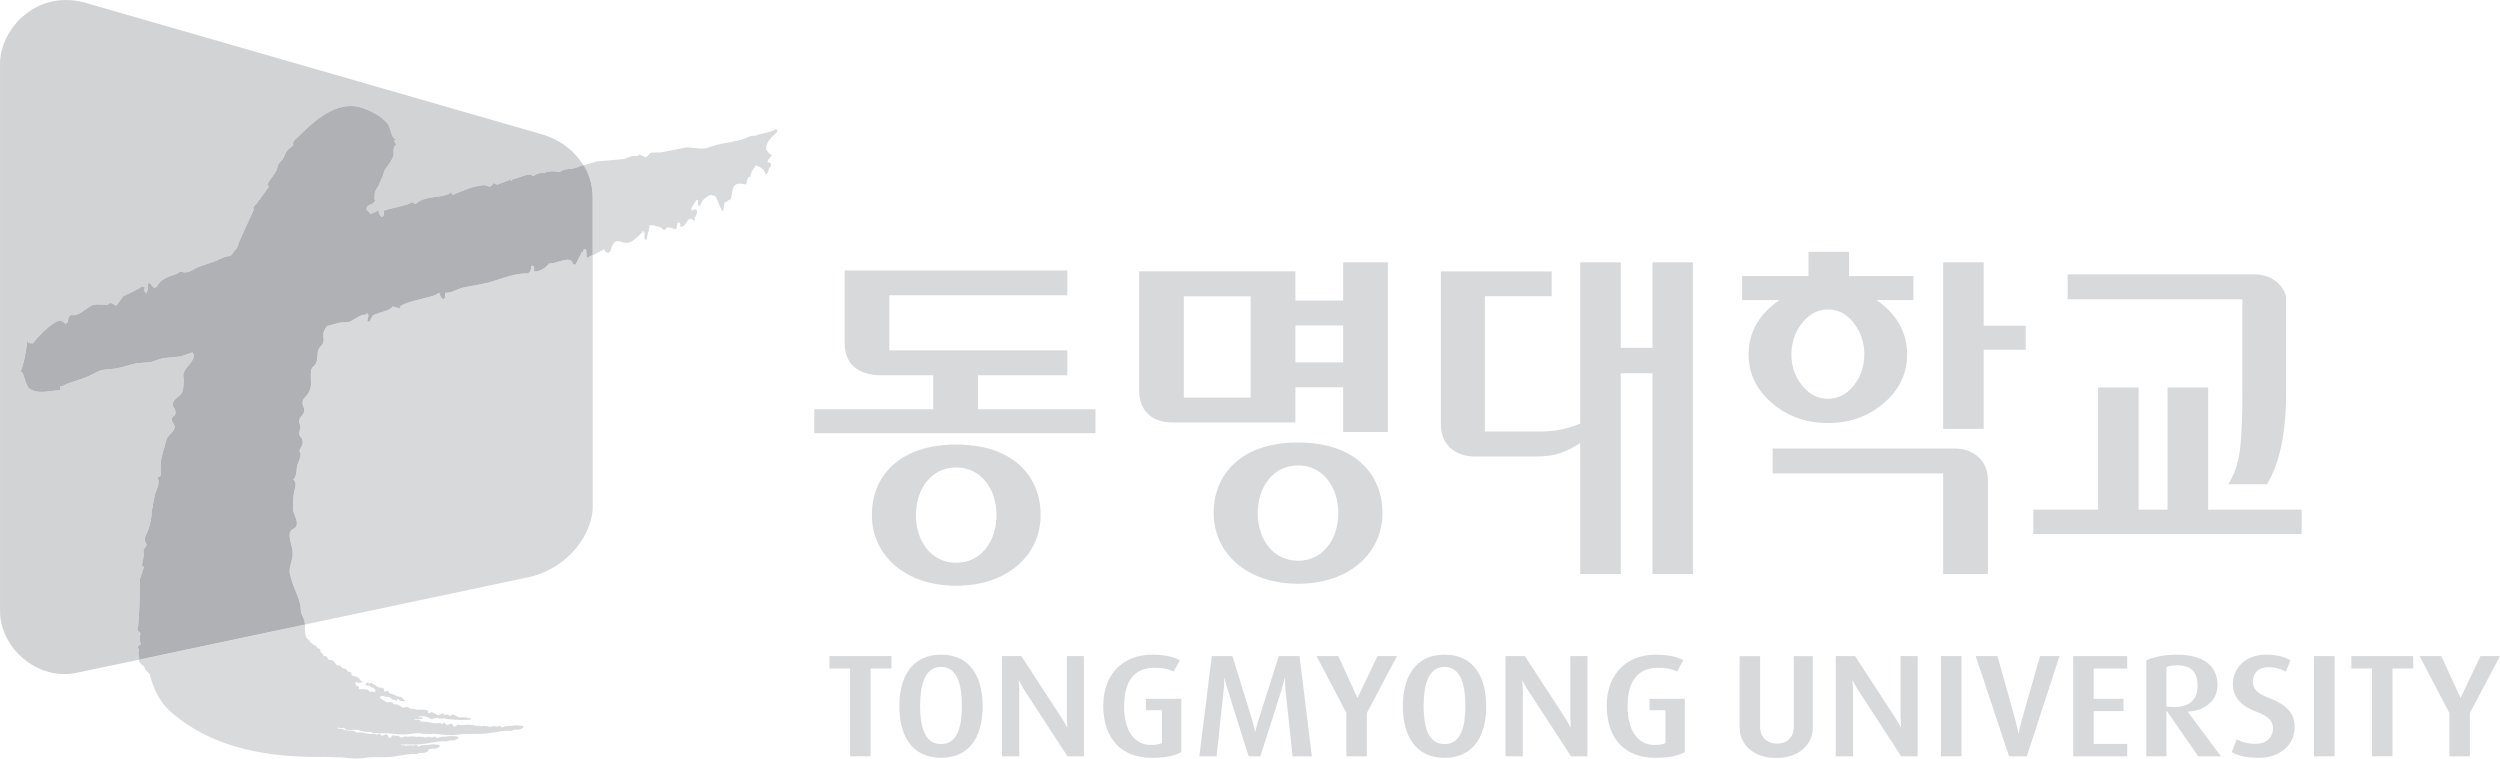 <svg xmlns="http://www.w3.org/2000/svg" width="653.094mm" height="198.155mm" viewBox="0 0 653.094 198.155"><g style="fill:#d8d9db;fill-opacity:1"><path d="M0 0c-.023.266-.042.535-.067.795-.079.011-.158.014-.236.019-.035-.175.016-.259-.17-.24C-.677.15-.891-.262-1.098-.685l-.233.025c-.213 1.002-1.609.018-2.358.098-.329-.465-.931-.833-1.47-.784.012.049.013.082.028.13-.015.129-.016.265-.036.403-.074.004-.156.006-.231.016-.045-.201-.056-.646-.253-.63a1.517 1.517 0 0 1-.027-.124c-1.463.082-2.885-.662-4.272-.961-.788-.175-1.538-.279-2.312-.461-.319-.125-.641-.257-.966-.39-.158-.026-.321-.045-.47-.064-.216.023-.108-.35-.115-.514-.038.007-.075.007-.117.011-.008-.041-.018-.08-.026-.123-.234.022-.287.259-.383.424.01.043.014.087.024.128-.08.011-.151.021-.228.022-.079-.36-3.163-.714-3.731-1.347.151-.018.117.035.086-.141-.261.069-.523.141-.793.208-.091-.44-1.576-.61-1.918-.919-.101-.191-.203-.382-.296-.573a2.651 2.651 0 0 1-.233.015c.042.218.083.435.135.648-.031.002-.08.004-.119.011.012.04.019.085.026.13l-.109.011a1.095 1.095 0 0 0-.03-.128c-.547.055-1.175-.506-1.668-.709-.34-.028-.671-.05-1.006-.085a55.104 55.104 0 0 0-1.15-.314c-.135-.224-.287-.416-.34-.655-.089-.396.113-.593-.059-1.046-.07-.168-.316-.338-.407-.544-.199-.46-.051-.88-.256-1.345-.203-.427-.425-.306-.498-.845-.104-.864.228-1.354-.347-2.247-.191-.287-.443-.371-.487-.76-.04-.452.318-.486.099-1.068-.099-.233-.313-.355-.391-.588-.103-.355.048-.362.083-.628.031-.266-.13-.594-.099-.844.038-.264.2-.264.258-.463.074-.242.101-.223.046-.514-.019-.093-.318-.613-.288-.676.26-.328-.034-.873-.186-1.263-.147-.42-.051-1.245-.43-1.479.392-.408.212-.625.088-1.259-.088-.473-.084-1.038-.111-1.531-.012-.587.512-1.139.351-1.725-.122-.344-.414-.254-.596-.569-.215-.412.08-1.228.164-1.65.156-.867-.078-1.146-.222-1.945-.07-.43.043-.659.153-1.065.238-.902.704-1.652.88-2.594.069-.425-.029-.543.219-1.039.154-.314.205-.566.217-.791L-5.7-31.189c3.904.867 6.272 4.239 6.272 6.933V.271C.388.176.258.104.258.104.137.014.152-.011 0 0" style="fill:#d8d9db;fill-opacity:1;fill-rule:nonzero;stroke:none" transform="matrix(2.677 0 0 -2.677 153.31 67.306)"/></g><g style="fill:#d1d3d4;fill-opacity:1"><path d="M0 0c.223.401.449.401.52.867.057.278 1.522 3.385 1.524 3.407-.167.114-.002.247.099.396.148.059 1.287 1.779 1.355 1.752-.042.072-.111.151-.158.213.184.519.784 1.078.931 1.537.157.518.054.404.49.886.267.3.283.647.529.931.181.214.442.363.589.54-.013-.015-.054.231.018.34.138.211.452.445.633.635 1.832 1.829 3.85 3.342 6.026 2.661.936-.294 2.083-.925 2.591-1.673.275-.4.275-1.313.756-1.412-.05-.033-.149-.13-.217-.172.09-.056.147-.256.256-.318-.433-.315-.205-.768-.304-1.115-.115-.403-.411-.815-.691-1.174-.215-.27-.215-.416-.308-.719-.075-.25-.235-.504-.326-.758-.095-.297-.305-.509-.429-.791-.081-.179-.054-.351-.07-.534-.008-.069-.021-.14-.029-.212.018-.052.035-.101.062-.152-.118-.492-.639-.313-.815-.742-.094-.258.306-.374.352-.584.345.098.585.191.605.289.076-.004.158-.009.238-.022-.015-.047-.022-.088-.03-.127.095-.168.148-.406.384-.429.011.044.017.089.023.126.042 0 .084-.007.124-.007.001.158-.098.531.108.511.335.176 2.493.537 2.549.81.145-.067.291-.124.438-.173.933.808 2.115.535 3.136.933.128.048.151 0 .19.191.038-.004.08-.008.117-.009.076-.111.265-.418.318-.164.982.369 1.873.797 2.922.878.184-.052.373-.11.567-.159.137.153.264.15.315.36.137-.058.289-.116.435-.17.222.186 1.148.372 1.185.542l.111-.013c-.035-.162-.061-.122.091-.136.015.048.019.081.03.129.589.116 1.29.528 1.886.476.06-.109.056-.137.202-.147.309.242.635.326 1.016.293.521.252.994.166 1.569.115.356.272.726.266 1.111.313.118.017.235.033.353.065.179.06.623.222.803.286-1.137 1.7-2.327 2.389-3.769 2.922l-44.69 12.877c-4.816 1.438-8.463-2.469-8.463-5.93v-53.4c0-3.465 3.509-6.754 7.347-6.043l6.218 1.308c0 .02 0 .046-.003.067.077.304-.19.574.021.89a4.248 4.248 0 0 0-.162.198c.04.148.169.273.314.338a1.8 1.8 0 0 0-.027 1.065c-.072.091-.07.179-.279.217.154 1.707.237 3.364.209 5.038.134.412.274.816.407 1.233-.054.038-.129.083-.187.121-.037.034.175 1.009.193 1.104.023.146-.091.277-.051.435.045.166.268.293.286.49.009.205-.131.281-.156.424-.038.41.235.768.358 1.133.206.627.351 1.345.297 1.994.052.013.093.021.143.045-.13-.023.205 1.375.227 1.463.169.466.476 1.048.192 1.523.537.188.33.449.318.829-.055.987.349 1.962.596 2.933.103.346.745.674.787 1.172 0 .219-.338.568-.309.756.1.408.447.248.375.778-.07.427-.427.44-.189.933.172.35.656.533.835.91.116.269.15.741.163 1.001.011.422-.125.662.052 1.036.21.42.62.745.828 1.164.229.47.084.466-.028.689-.381-.128-.761-.255-1.144-.385-.551-.054-1.101-.112-1.652-.169-.425-.074-.86-.268-1.301-.391-.383-.031-.766-.063-1.156-.091h-.04c-.794-.126-1.591-.461-2.403-.557-.497-.055-.931-.041-1.396-.208-.376-.185-.752-.373-1.124-.55-.673-.276-1.313-.452-2.004-.702-.23-.085-.434-.271-.687-.244.014-.134.025-.266.037-.394-.975-.008-2.059-.404-2.927.088-.578.334-.574 1.681-.965 1.718.324.889.513 1.905.613 2.825.023.168-.021.132.133.116-.008-.046-.01-.085-.027-.127.159-.018.318-.032.469-.042.402.566 2.066 2.287 2.733 2.226.049-.082.088-.139.118-.009.106-.101.241-.285.408-.301.008.041.017.082.024.128.046 0 .081-.011.12-.013.042.203.052.654.253.627.039.174-.01.137.144.121.586-.224 1.469.742 2.059.965.288.118 1.356 0 1.362.024.145.054.246.05.288.232.213-.107.427-.219.639-.324.211.293.428.582.635.88.284.214 1.751.803 1.788.985.116-.009.23-.024.347-.029-.013-.213-.099-.51.126-.539a1.307 1.307 0 0 1-.031-.127c.298.336.148.666.223 1.029.075-.007.154-.018.235-.025.113-.184.249-.418.495-.442.007.047.018.084.028.133.047-.003.082-.009.115-.009.282.703 1.098.968 1.659 1.159.308.108.534.2.566.327.966-.279 1.161.205 2.037.518.495.165.982.331 1.47.497.392.191 1.022.523 1.446.485z" style="fill:#d1d3d4;fill-opacity:1;fill-rule:nonzero;stroke:none" transform="matrix(2.677 0 0 -2.677 60.89 66.067)"/></g><path d="M0 0c-.042-.211.041-.139.202-.153-.014.266.1.546.08.811.2-.021.401.254.637.304.222 1.044.074 1.775 1.496 1.428.074.371.027.485.284.756.032 0 .072-.005.109-.005.149.685.226.548.508 1.103.405-.039.963-.474.977-.853.227-.021.29.398.362.621.087-.009.427.525-.168.56.078.367.263.42.447.721-.201.019-.305.168-.42.299-.521.586.4 1.493.887 1.887.022.083.042.169.053.251-.078.008-.151.017-.23.022-.593-.359-1.301-.291-1.908-.604-.536.051-.874-.24-1.312-.362C1.153 6.559.32 6.45-.533 6.25c-.313-.104-.627-.208-.941-.309-.648-.13-1.305.101-1.987.068-.821-.167-1.65-.323-2.481-.487-.267-.002-.542-.006-.813-.006-.242-.037-.329-.17-.462-.376-.155.006-.105.05-.146-.119-.205.104-.428.217-.64.32-.049-.227-.537-.136-.724-.173-.267-.096-.544-.193-.812-.288a181.53 181.53 0 0 0-2.642-.232c-.515-.168-.775-.237-1.294-.399.731-1.089.911-2.341.911-3.185V-4.51c.407.215 1.072.561 1.158.609-.028-.101.019-.184.089-.245.088-.079.213-.133.295-.176.009.039.023.078.028.126.191-.017.171.176.231.365.443 1.261.943.382 1.684.557.545.129.917.628 1.348.995.035.172-.017.129.139.117-.033-.168-.066-.125.097-.146-.01-.217-.019-.427-.031-.649.088-.006.159-.017.239-.022.042.564.241.85.278 1.42.283-.033 1.186-.132 1.296-.459.084-.005.159-.008.233-.021.109.508.731.065 1.075.078.022.133.05.254.082.387.012.083.036.17.047.256.081-.004.161-.014.235-.024.019-.131.023-.259.037-.396.644-.055.681 1.271 1.282.607a.713.713 0 0 0 .116-.008 5.187 5.187 0 0 1-.036.401c.045-.014.078-.014.121-.018.043.225.229.358.069.714a.465.465 0 0 1-.372-.097c-.155.018-.121-.031-.09.139-.174.019.476.838.488.884.038-.005.077-.011.12-.011C-2.3.7-2.3.521-2.294.351c.075-.013.148-.018.226-.02.165.777 1.176 1.201 1.172.987.081-.007.151-.017.232-.022C-.304.909-.31.421 0 0" style="fill:#d9dadb;fill-opacity:1;fill-rule:nonzero;stroke:none" transform="matrix(2.677 0 0 -2.677 188.484 54.609)"/><g style="fill:#d9dadb;fill-opacity:1"><path d="M0 0c.089-.057.521-.01.667-.03.214-.027.451 0 .675-.007.785-.055 1.47-.205 2.353-.069.947.15 1.699.018 2.624.106.746.072 1.524.277 2.244.279.091-.002.177-.025.275-.008.075.014.18.083.262.102.123.014.183-.035.302.031a.171.171 0 0 1 .052-.031c.128 0 .6.151.526.311 0 .005-.016.005-.025.017.074.018.171.08.253.094.116.017.174-.031.297.032.022-.011.027-.026.049-.035.136.003.608.157.535.315-.06.098-.488.093-.632.113-.165.015-.456-.054-.644-.068-.185 0-.357.014-.564-.047-.054-.018-.134-.068-.19-.079-.121-.024-.129.07-.194.109-.094.054-.194 0-.306-.039-.149-.059-.052.006-.131.033-.032.006-.082-.024-.109-.024-.049.004-.057.047-.105.047-.165-.056-.298-.047-.479-.076-.048.1-.215.051-.338.059-.066 0-.113.049-.179.041l-.004.004c.826.087 1.196-.028 2.035.055.746.076 1.52.275 2.236.285.103-.01.177-.031.279-.018.075.021.18.092.261.099.113.02.186-.032.307.037.016-.011.028-.025.039-.037.137.005.612.161.535.315-.053.1-.486.092-.629.111-.167.021-.457-.052-.636-.058-.184-.006-.366.01-.573-.053-.05-.017-.128-.066-.184-.078-.123-.027-.123.068-.194.111-.094.055-.202 0-.311-.043-.148-.06-.048.002-.127.032-.034.011-.081-.026-.108-.022-.051.012-.053.051-.101.055-.166-.065-.308-.059-.48-.085-.053.098-.224.052-.337.063-.067.006-.116.046-.189.037-.032-.002-.176-.058-.182-.051a2.257 2.257 0 0 1-.369.069c-.167-.009-.335-.029-.511-.031-.154-.002-.28.056-.455-.039-.178-.107-.242-.028-.343.041-.047.033-.114.086-.185.095-.08.002-.172-.037-.247-.022-.058.004-.084.046-.147.05-.138.002-.252-.075-.216-.186a.77.77 0 0 0-.248-.048c-.063.022-.026.085-.054.122-.056.1-.09.233-.292.21-.065-.007-.119-.075-.176-.096-.204-.048-.166-.022-.284.052-.011.007-.139.209-.203.125-.203-.257-.178-.066-.303-.037-.189.037-.299-.009-.523-.009-.042.013-.085.013-.129.013-.088.012-.187.033-.254.047-.149.025-.295.049-.445.082-.075.016-.167.01-.265.004-.007.006-.014.006-.018.011-.031 0-.045-.005-.067-.011-.047 0-.088 0-.123.006-.133.042-.198.131-.345.16-.11.02-.253.008-.384.022-.152.029-.324.037-.496.048-.064.11-.348.14-.612.137-.057.029-.095.068-.105.107.175-.019.319-.039.365-.039.105-.017.244.039.339 0 .096-.059.09-.132.209-.164.313-.068.597-.019.943-.012.27.002.539-.145.793-.182.26-.03.667.011.86-.12.087-.049.529-.006.671-.024.22-.029.454 0 .67-.011.786-.049 1.473-.201 2.354-.061.32.047.605.061.893.069.035-.012.077-.022.102-.041.084-.057.526-.003.676-.026.213-.027.448.006.667-.006.792-.051 1.469-.201 2.355-.064.948.14 1.704.013 2.628.101.745.075 1.523.274 2.246.282.103 0 .18-.036.275-.014.069.018.177.092.259.102.121.014.184-.034.309.03.017-.007.021-.023.046-.03.135.003.601.154.53.314-.057.09-.484.09-.634.11-.158.019-.448-.054-.642-.06-.18-.009-.358.014-.557-.05-.063-.014-.14-.065-.194-.082-.127-.022-.127.07-.192.107-.099.057-.199.004-.309-.037-.152-.056-.051.002-.131.031-.032.006-.084-.021-.115-.019-.045.002-.051.047-.096.05-.166-.062-.306-.052-.483-.084-.051.098-.216.051-.333.059-.069.004-.11.049-.187.044-.034-.005-.173-.056-.187-.052-.037.008-.277.071-.363.065-.087 0-.176-.008-.267-.013-.065.091-.488.091-.638.105-.133.019-.358-.027-.538-.045-.018.003-.035.018-.058.018-.076.009-.166-.032-.243-.023-.056.008-.087.048-.147.056-.101.002-.191-.035-.219-.111-.058-.015-.132-.069-.188-.081a.145.145 0 0 0-.098.012c0 .025 0 .05-.012.069-.055.101-.083.232-.288.209-.068-.007-.124-.078-.174-.094-.21-.052-.169-.024-.291.051-.005.008-.135.208-.201.122-.203-.254-.173-.066-.301-.031-.189.031-.295-.016-.52-.016a2.29 2.29 0 0 0-.388.067c-.146.025-.293.044-.443.074-.139.032-.371-.014-.474.016-.129.041-.15.152-.298.184-.11.017-.304-.022-.433 0l.064.05c.038.01.085.021.123.026.047-.005.091-.005.136-.009.069.004.138.006.215.009.064.005.248-.028.27.074.023.108-.059.099-.161.09-.136-.017-.171.007-.244.066.137.02.284.055.436.06.164.003.385-.087.521-.131.119-.046.174-.142.331-.152.036 0 .415.08.418.117.02-.015.039-.031.065-.048.092.062.138.028.198.019.044-.078.192-.013.267-.056.089.056.114-.048.242.054.354-.144.781-.098 1.177-.169.1.06.172-.008.249.02.107-.083.319.003.447-.036.039.008.083.012.124.019.047-.003.086-.003.132-.007.072.004.147.004.219.007.067.008.249-.019.276.08.021.106-.063.097-.165.086-.139-.019-.183 0-.253.078-.044.034-.106-.033-.143-.029-.046.077-.226.017-.302.054-.289-.179-.668.288-.969.212-.025-.009-.215-.112-.204-.118-.039.025-.077.043-.12.072-.024.026-.014.083-.06.106-.05.01-.078-.028-.126-.037-.066-.017-.234-.023-.282.014-.006.031-.02.045-.034.074-.038.008-.07.025-.111.03-.089.006-.122-.065-.19-.105a1.182 1.182 0 0 0-.317-.042c-.072.006-.025.088-.075.11-.063.015-.12.015-.185.039-.099.044-.174.118-.285.118-.15-.01-.223-.125-.373-.057.27.427-.885.266-1.077.3-.111.023-.17.076-.299.083-.129.006-.232-.005-.348.026-.112.036-.148.139-.274.159-.102.013-.239-.057-.349-.059-.173-.009-.134.029-.243.093-.183.103-.279.208-.498.227-.135.014-.135-.04-.246.031-.059.037-.074.12-.138.166-.133.072-.38-.039-.529.025-.168.071-.356.205-.536.295-.053.032-.167.117-.127.198.031.058.134.085.187.1.148.041.202-.059.327-.068.129-.005.256.009.372-.032.259-.088.218-.304.578-.278.061-.015.126-.144.212-.064.05.054-.023.064-.006.096.023.066.161.023.187-.006.059-.061.044-.107.14-.129.07-.016.147-.02.225-.031.052-.004.279-.03.239.08-.022.049-.064.035-.101.063-.096.066-.163.161-.259.236-.097.06-.247.083-.375.093-.111.016-.137.049-.22.106-.079.041-.167.06-.247.101-.083.049-.18.049-.271.086-.057.024-.083.074-.131.112-.009.024-.028.037-.045.054a.683.683 0 0 0-.015.055c-.134.086-.227-.094-.358-.031-.086.037.018.195-.039.254-.109.095-.337.109-.491.145-.224.056-.195.075-.324.2-.092.088-.094.03-.173.07-.101.051-.253.288-.392.087a.156.156 0 0 0-.154.124c-.197-.052-.414-.189-.179-.301.088-.042.179.014.268-.021.065-.032.108-.093.173-.129.142-.074.342-.111.419-.259.091-.209-.216-.331-.277-.161-.074-.017-.196-.06-.264-.033-.07.025-.096.112-.175.168-.117.048-.331.074-.461.088-.111.012-.363-.064-.429 0-.016.026.043.162.002.223-.048.08-.2.074-.271.144-.019.03-.148.291-.013.293.125 0 .527-.113.596.008.057.121-.069.078-.122.142-.148.183-.213.327-.454.399-.132.041-.327.059-.44.145-.065.053.069.196-.09.277-.091.041-.204.035-.286.092-.101.08-.09.178-.227.252-.054.024-.15.002-.22.029-.137.065-.19.205-.337.268-.139.054-.167-.032-.303.081-.203.192-.216.407-.542.478-.109.022-.192-.024-.287.061-.099.109-.017.212-.191.297-.076.031-.158.008-.224.039-.097.066-.061.107-.106.186-.048.074-.154.113-.197.188-.044.072-.007.115-.032.185-.03.08-.022.082-.094.146-.025.012-.21.065-.215.087 0 .156-.186.213-.304.271-.113.059-.23.23-.356.252-.014.022-.038.045-.065.071-.008.142-.091.168-.232.278a.165.165 0 0 1-.037.039.966.966 0 0 0-.109.185c-.148.458-.082.788-.102 1.169l-16.187-3.428v-.05c-.007-.016-.028-.031-.043-.047.015-.019.036-.034.043-.052.082-.059.072-.198.19-.22v-.094c.042-.029.099-.029.152-.007a.517.517 0 0 1 .212-.27c0-.048.013-.068-.028-.132.174-.173.338-.35.499-.522.374-1.365.936-2.666 1.978-3.603C-12.476 2.004-8.001-.176 0 0" style="fill:#d9dadb;fill-opacity:1;fill-rule:nonzero;stroke:none" transform="matrix(2.677 0 0 -2.677 85.192 197.722)"/></g><g style="fill:#afb1b4;fill-opacity:1"><path d="M0 0c-.424.038-1.054-.294-1.446-.484-.488-.166-.975-.332-1.47-.497-.876-.314-1.071-.797-2.037-.518-.032-.128-.258-.22-.567-.327-.56-.192-1.376-.456-1.658-1.159-.033 0-.068.006-.115.008-.01-.048-.021-.086-.028-.132-.246.023-.382.257-.495.441-.081.008-.161.019-.235.025-.075-.363.074-.693-.223-1.029.008.043.019.086.031.127-.225.029-.139.326-.126.539-.117.006-.231.021-.347.029-.037-.181-1.504-.77-1.788-.985-.207-.298-.424-.587-.635-.88-.213.106-.426.217-.639.324-.042-.181-.143-.177-.288-.232-.006-.023-1.074.095-1.362-.023-.591-.223-1.473-1.19-2.059-.965-.154.015-.105.052-.144-.121-.201.027-.211-.424-.253-.627-.039.002-.074.012-.12.012-.007-.046-.017-.087-.024-.128-.167.016-.302.201-.409.301-.029-.13-.068-.072-.117.01-.667.061-2.331-1.66-2.733-2.227-.151.01-.31.025-.469.042.017.042.019.081.027.127-.154.017-.11.052-.133-.116-.1-.92-.289-1.935-.614-2.824.392-.037.388-1.385.966-1.719.868-.491 1.951-.096 2.927-.088-.012.128-.023.26-.037.395.253-.028.457.158.687.244.691.25 1.33.426 2.004.701.372.178.748.365 1.124.551.465.167.899.152 1.396.208.812.096 1.609.431 2.403.557h.04c.39.028.773.059 1.155.09.442.123.876.318 1.302.392.551.057 1.101.114 1.652.169.383.13.763.257 1.144.385.111-.224.257-.219.027-.69-.208-.419-.617-.744-.827-1.164-.177-.374-.041-.613-.052-1.036-.013-.26-.047-.731-.164-1.001-.178-.377-.662-.559-.834-.909-.238-.493.119-.507.189-.934.072-.53-.275-.37-.375-.777-.029-.189.309-.537.309-.757-.042-.498-.684-.825-.788-1.172-.246-.97-.65-1.945-.595-2.932.011-.38.219-.642-.318-.829.284-.475-.023-1.057-.192-1.524-.022-.088-.357-1.485-.228-1.463-.049-.023-.09-.031-.142-.045.054-.648-.091-1.367-.297-1.994-.123-.364-.396-.723-.358-1.133.025-.142.165-.218.156-.423-.018-.198-.241-.325-.286-.491-.04-.158.074-.289.05-.434-.017-.095-.229-1.071-.192-1.105.058-.038.133-.083.187-.121-.133-.417-.273-.82-.408-1.232a46.478 46.478 0 0 0-.209-5.038c.209-.038.207-.126.28-.217a1.803 1.803 0 0 1 .027-1.066.552.552 0 0 1-.314-.338c.044-.056.113-.142.162-.198-.211-.315.056-.586-.021-.889.003-.022.003-.047.003-.068l16.187 3.429a1.995 1.995 0 0 1-.217.791c-.248.496-.151.613-.22 1.039-.176.941-.641 1.691-.88 2.594-.109.406-.222.635-.152 1.064.143.8.378 1.078.222 1.946-.084.421-.379 1.238-.164 1.65.181.314.473.225.595.568.161.586-.362 1.139-.35 1.726.026.493.022 1.057.11 1.53.124.635.305.852-.088 1.26.379.233.283 1.058.431 1.478.151.391.445.936.185 1.264-.03.063.27.583.288.676.055.291.029.271-.045.514-.058.199-.22.199-.258.462-.032.25.13.579.098.844-.035.267-.185.274-.083.629.078.232.292.355.392.588.219.582-.14.615-.1 1.067.044.39.296.474.488.761.575.893.243 1.383.346 2.246.074.539.295.418.498.846.205.465.058.885.256 1.345.091.206.337.376.407.544.172.453-.03.65.059 1.045.054.24.205.432.341.656.384.099.772.207 1.149.313.335.035.666.058 1.006.085.493.203 1.121.765 1.668.709a.788.788 0 0 1 .03.129l.11-.012a1.03 1.03 0 0 0-.027-.13c.039-.006.088-.008.12-.01-.052-.213-.093-.43-.135-.649a3.07 3.07 0 0 0 .232-.014c.094.191.195.381.296.573.343.308 1.827.478 1.918.919.271-.068.532-.14.793-.208.031.176.065.123-.086.14.568.633 3.652.988 3.732 1.348.077-.002.148-.012.227-.022-.01-.041-.014-.085-.023-.128.095-.165.148-.403.382-.424.008.043.018.082.027.123.042-.004.079-.004.117-.012.007.164-.102.537.114.515.15.018.313.038.471.063.324.133.646.266.966.391.773.182 1.523.286 2.311.461 1.388.299 2.81 1.043 4.273.961.005.033.015.08.026.124.197-.017.208.429.253.63.075-.01.157-.012.231-.017.02-.138.022-.273.037-.402-.015-.048-.017-.081-.029-.13.539-.049 1.142.318 1.47.783.749-.079 2.146.904 2.358-.098.08-.007.16-.016.234-.024.207.423.421.835.625 1.259.185-.02.135.064.17.24.078-.006.156-.009.235-.019.025-.26.044-.53.067-.795.153-.011.137.013.258.103 0 0 .13.072.315.168v5.574c0 .846-.18 2.098-.91 3.188-.18-.065-.624-.227-.803-.286-.118-.033-.235-.048-.353-.066-.385-.047-.756-.041-1.111-.312-.575.051-1.048.136-1.569-.115a1.365 1.365 0 0 1-1.016-.293c-.146.009-.143.038-.202.146-.596.053-1.297-.359-1.886-.476-.011-.047-.015-.081-.03-.128-.152.013-.126-.027-.091.135-.035.004-.073.008-.111.014-.037-.171-.963-.356-1.185-.542a9.166 9.166 0 0 0-.435.17c-.051-.21-.178-.207-.315-.36-.194.048-.383.107-.567.159-1.049-.081-1.94-.509-2.922-.878-.053-.254-.242.053-.318.164-.038.001-.08.005-.117.009-.039-.192-.062-.144-.19-.192-1.021-.397-2.203-.125-3.136-.932a4.011 4.011 0 0 0-.438.172c-.056-.273-2.214-.633-2.549-.809-.206.019-.108-.354-.109-.512-.039 0-.082.007-.123.007-.006-.036-.012-.081-.023-.126-.236.023-.289.262-.384.43.008.039.015.08.029.127a2.45 2.45 0 0 1-.237.021c-.02-.098-.261-.19-.605-.289-.046.21-.446.326-.352.584.176.43.696.25.815.742-.027.051-.044.101-.062.153.008.072.021.142.029.212.016.182-.011.354.07.534.124.282.334.494.428.791.092.254.252.508.327.758.093.302.093.449.308.718.279.36.576.772.691 1.174.099.348-.129.801.304 1.115-.109.063-.166.262-.257.319.069.042.167.138.218.172-.481.098-.481 1.011-.756 1.412-.508.748-1.655 1.379-2.591 1.673-2.176.68-4.194-.832-6.026-2.662-.181-.189-.495-.423-.633-.634-.072-.11-.031-.356-.018-.34-.147-.178-.408-.326-.589-.54-.246-.284-.262-.631-.529-.932-.436-.481-.333-.367-.49-.886-.147-.459-.747-1.017-.931-1.537.047-.061.116-.14.158-.213-.068.028-1.207-1.693-1.356-1.752-.1-.149-.265-.282-.098-.395C2.296 4.564.831 1.457.773 1.18.703.714.477.714.254.312Z" style="fill:#afb1b4;fill-opacity:1;fill-rule:nonzero;stroke:none" transform="matrix(2.677 0 0 -2.677 60.211 66.903)"/></g><g style="fill:#d8d9db;fill-opacity:1"><g style="fill:#d8d9db;fill-opacity:1"><path d="M0 0v-8.568h-1.999V0h-2.013v1.211h6.046V0Z" style="fill:#d8d9db;fill-opacity:1;fill-rule:nonzero;stroke:none" transform="matrix(2.677 0 0 -2.677 227.432 174.635)"/></g><g style="fill:#d8d9db;fill-opacity:1"><path d="M0 0c0 2.771-1.148 5.032-4.058 5.032-2.908 0-4.074-2.261-4.074-5.032 0-2.783 1.166-5.034 4.074-5.034C-1.148-5.034 0-2.783 0 0m-2.026.058c0-1.821-.317-3.754-2.032-3.754S-6.101-1.763-6.101.058c0 1.833.377 3.779 2.043 3.779 1.669 0 2.032-1.946 2.032-3.779" style="fill:#d8d9db;fill-opacity:1;fill-rule:nonzero;stroke:none" transform="matrix(2.677 0 0 -2.677 256.704 184.49)"/></g><g style="fill:#d8d9db;fill-opacity:1"><path d="m0 0-4.105 6.309c-.362.552-.63 1.093-.63 1.093h-.031s.063-.55.063-1.135V0h-1.685v9.779h1.89l3.867-5.943c.364-.553.583-.994.583-.994h.035s-.048.47-.048 1.039v5.898h1.667V0Z" style="fill:#d8d9db;fill-opacity:1;fill-rule:nonzero;stroke:none" transform="matrix(2.677 0 0 -2.677 278.861 197.576)"/></g><g style="fill:#d8d9db;fill-opacity:1"><path d="M0 0c-2.892 0-4.72 1.81-4.72 5.092 0 3.109 1.97 4.974 4.769 4.974 1.226 0 2.089-.212 2.706-.54l-.599-1.108c-.344.183-.943.366-1.87.366-1.875 0-2.973-1.166-2.973-3.781 0-2.47 1.098-3.75 2.61-3.75.582 0 .913.102 1.086.185v3.21H-.55v1.11h3.447V.555C2.22.201 1.435 0 0 0" style="fill:#d8d9db;fill-opacity:1;fill-rule:nonzero;stroke:none" transform="matrix(2.677 0 0 -2.677 300.846 197.968)"/></g><g style="fill:#d8d9db;fill-opacity:1"><path d="M0 0c-.014.238-.69 6.463-.69 6.463-.065.612-.047 1.182-.047 1.182H-.77s-.112-.553-.314-1.182c0 0-1.937-6.14-2.063-6.463h-1.129c-.112.279-2.047 6.48-2.047 6.48-.189.612-.318 1.165-.318 1.165h-.03s.016-.553-.046-1.165c0 0-.676-6.201-.692-6.48h-1.685l1.213 9.779h2.016l1.935-6.273c.187-.62.284-1.09.284-1.09h.031s.076.47.279 1.09l1.999 6.273H.679L1.888 0Z" style="fill:#d8d9db;fill-opacity:1;fill-rule:nonzero;stroke:none" transform="matrix(2.677 0 0 -2.677 337.66 197.576)"/></g><g style="fill:#d8d9db;fill-opacity:1"><path d="M0 0v-4.22h-1.996V0l-2.912 5.56h2.126l1.851-4.057h.034L1.038 5.56h1.903z" style="fill:#d8d9db;fill-opacity:1;fill-rule:nonzero;stroke:none" transform="matrix(2.677 0 0 -2.677 357.072 186.278)"/></g><g style="fill:#d8d9db;fill-opacity:1"><path d="M0 0c0 2.771-1.149 5.032-4.062 5.032-2.909 0-4.072-2.261-4.072-5.032 0-2.783 1.163-5.034 4.072-5.034C-1.149-5.034 0-2.783 0 0m-2.032.058c0-1.821-.314-3.754-2.03-3.754-1.715 0-2.042 1.933-2.042 3.754 0 1.833.377 3.779 2.042 3.779 1.671 0 2.03-1.946 2.03-3.779" style="fill:#d8d9db;fill-opacity:1;fill-rule:nonzero;stroke:none" transform="matrix(2.677 0 0 -2.677 388.245 184.49)"/></g><g style="fill:#d8d9db;fill-opacity:1"><path d="m0 0-4.107 6.309c-.365.552-.632 1.093-.632 1.093h-.031s.064-.55.064-1.135V0H-6.39v9.779h1.887l3.872-5.943c.361-.553.58-.994.58-.994h.03s-.045.47-.045 1.039v5.898h1.668V0Z" style="fill:#d8d9db;fill-opacity:1;fill-rule:nonzero;stroke:none" transform="matrix(2.677 0 0 -2.677 410.405 197.576)"/></g><g style="fill:#d8d9db;fill-opacity:1"><path d="M0 0c-2.894 0-4.721 1.81-4.721 5.092 0 3.109 1.968 4.974 4.766 4.974 1.229 0 2.092-.212 2.707-.54l-.597-1.108c-.344.183-.947.366-1.872.366-1.873 0-2.972-1.166-2.972-3.781 0-2.47 1.099-3.75 2.61-3.75.581 0 .913.102 1.088.185v3.21H-.548v1.11h3.444V.555C2.217.201 1.432 0 0 0" style="fill:#d8d9db;fill-opacity:1;fill-rule:nonzero;stroke:none" transform="matrix(2.677 0 0 -2.677 432.384 197.968)"/></g><g style="fill:#d8d9db;fill-opacity:1"><path d="M0 0c-2.124 0-3.572 1.224-3.572 3.003V9.94h2.001V3.014c0-1.05.756-1.618 1.653-1.618.906 0 1.634.568 1.634 1.618V9.94h1.855V3.003C3.571 1.224 2.124 0 0 0" style="fill:#d8d9db;fill-opacity:1;fill-rule:nonzero;stroke:none" transform="matrix(2.677 0 0 -2.677 464.02 198.008)"/></g><g style="fill:#d8d9db;fill-opacity:1"><path d="m0 0-4.103 6.309c-.362.552-.629 1.093-.629 1.093h-.034s.065-.55.065-1.135V0h-1.683v9.779H-4.5l3.873-5.943c.362-.553.578-.994.578-.994h.033s-.047.47-.047 1.039v5.898h1.667V0Z" style="fill:#d8d9db;fill-opacity:1;fill-rule:nonzero;stroke:none" transform="matrix(2.677 0 0 -2.677 496.662 197.576)"/></g><path d="M205.676 178.678h3.543v17.203h-3.543z" style="fill:#d8d9db;fill-opacity:1;fill-rule:nonzero;stroke:none;stroke-width:1.759" transform="matrix(1.522 0 0 1.522 193.993 -100.553)"/><g style="fill:#d8d9db;fill-opacity:1"><path d="M0 0h-1.731l-3.254 9.779h2.123L-1.1 3.494c.157-.571.285-1.235.285-1.235h.028s.126.664.285 1.235l1.791 6.285h1.907z" style="fill:#d8d9db;fill-opacity:1;fill-rule:nonzero;stroke:none" transform="matrix(2.677 0 0 -2.677 529.476 197.576)"/></g><g style="fill:#d8d9db;fill-opacity:1"><path d="M0 0v9.779h5.271V8.568h-3.27V5.611h2.908V4.416H2.001V1.209h3.27V0Z" style="fill:#d8d9db;fill-opacity:1;fill-rule:nonzero;stroke:none" transform="matrix(2.677 0 0 -2.677 541.6 197.576)"/></g><g style="fill:#d8d9db;fill-opacity:1"><path d="m0 0-3.226 4.331v.03c1.717.099 2.893 1.11 2.893 2.586 0 1.832-1.304 2.973-3.994 2.973-1.242 0-2.281-.243-2.959-.556V0h1.966v4.434h.034L-2.219 0Zm-2.284 6.861c0-1.304-.753-2.056-2.297-2.056-.297 0-.612.026-.739.068v3.839c.238.099.567.172.993.172 1.46 0 2.043-.658 2.043-2.023" style="fill:#d8d9db;fill-opacity:1;fill-rule:nonzero;stroke:none" transform="matrix(2.677 0 0 -2.677 580.194 197.576)"/></g><g style="fill:#d8d9db;fill-opacity:1"><path d="M0 0c-1.288 0-2.094.217-2.671.555l.484 1.263c.38-.224.993-.453 1.813-.453 1.065 0 1.725.596 1.725 1.506 0 .742-.472 1.195-1.679 1.652-1.766.664-2.235 1.719-2.235 2.672 0 1.548 1.244 2.871 3.238 2.871 1.087 0 1.89-.243 2.38-.555l-.442-1.107a3.533 3.533 0 0 1-1.672.438c-.987 0-1.554-.554-1.554-1.42 0-.852.694-1.254 1.639-1.609 2.121-.81 2.436-1.886 2.436-2.825C3.462 1.253 2.013 0 0 0" style="fill:#d8d9db;fill-opacity:1;fill-rule:nonzero;stroke:none" transform="matrix(2.677 0 0 -2.677 590.169 197.968)"/></g><path d="M269.715 178.678h3.542v17.203h-3.542z" style="fill:#d8d9db;fill-opacity:1;fill-rule:nonzero;stroke:none;stroke-width:1.759" transform="matrix(1.522 0 0 1.522 193.993 -100.553)"/><g style="fill:#d8d9db;fill-opacity:1"><path d="M0 0v-8.568h-1.996V0h-2.015v1.211h6.038V0Z" style="fill:#d8d9db;fill-opacity:1;fill-rule:nonzero;stroke:none" transform="matrix(2.677 0 0 -2.677 625.002 174.635)"/></g><g style="fill:#d8d9db;fill-opacity:1"><path d="M0 0v-4.22h-1.997V0l-2.911 5.56h2.123l1.861-4.057h.026L1.041 5.56H2.94Z" style="fill:#d8d9db;fill-opacity:1;fill-rule:nonzero;stroke:none" transform="matrix(2.677 0 0 -2.677 645.222 186.278)"/></g><path d="M87.2 134.316H75.73v-17.383H87.2zm15.888-6.052h-8.203v-6.34h8.203zm0-17.17v6.566h-8.203v-5.024h-26.82v20.41c0 1.741.513 3.114 1.528 4.074.989.973 2.412 1.459 4.235 1.459h21.057v-6.042h8.203v7.678h7.674v-29.12z" style="fill:#d8d9db;fill-opacity:1;fill-rule:nonzero;stroke:none;stroke-width:1.759" transform="matrix(1.522 0 0 1.522 193.993 -100.553)"/><g style="fill:#d8d9db;fill-opacity:1"><path d="M0 0v3.318h8.718V5.74H-8.651v5.381H8.718v2.42h-21.726v-7.07c0-.992.298-1.77.878-2.295.586-.527 1.398-.815 2.429-.858h5.34V0h-11.611v-2.34h27.437V0Z" style="fill:#d8d9db;fill-opacity:1;fill-rule:nonzero;stroke:none" transform="matrix(2.677 0 0 -2.677 255.486 106.908)"/></g><g style="fill:#d8d9db;fill-opacity:1"><path d="M0 0v-8.35h-3.092V0h-3.955v-15.738a8.49 8.49 0 0 0-1.638-.521c-.73-.176-1.524-.257-2.416-.257h-5.25v13.209h6.516v2.419h-10.811v-14.91c0-.99.317-1.767.931-2.32.611-.545 1.399-.826 2.346-.826h6.076c.965 0 1.814.136 2.513.411a8.23 8.23 0 0 1 1.733.9v-12.786h3.955v19.59H0v-19.59h3.95V0Z" style="fill:#d8d9db;fill-opacity:1;fill-rule:nonzero;stroke:none" transform="matrix(2.677 0 0 -2.677 431.68 68.527)"/></g><g style="fill:#d8d9db;fill-opacity:1"><path d="M0 0v11.928h-3.96V0h-2.829v11.928h-3.954V0h-6.319v-2.373H9.12V0Z" style="fill:#d8d9db;fill-opacity:1;fill-rule:nonzero;stroke:none" transform="matrix(2.677 0 0 -2.677 576.855 133.144)"/></g><g style="fill:#d8d9db;fill-opacity:1"><path d="M0 0v-8.774c0-2.261-.062-4.05-.192-5.478-.125-1.416-.502-2.66-1.112-3.67l-.078-.127h3.77l.03.038c.582.96 1.044 2.185 1.364 3.658.318 1.464.481 3.222.481 5.22V.236a2.67 2.67 0 0 1-.811 1.367c-.62.554-1.408.831-2.35.831h-18.155V0Z" style="fill:#d8d9db;fill-opacity:1;fill-rule:nonzero;stroke:none" transform="matrix(2.677 0 0 -2.677 585.8 78.183)"/></g><g style="fill:#d8d9db;fill-opacity:1"><path d="M0 0v6.188h-3.953v-16.251H0v7.721h4.104V0Z" style="fill:#d8d9db;fill-opacity:1;fill-rule:nonzero;stroke:none" transform="matrix(2.677 0 0 -2.677 518.212 85.096)"/></g><g style="fill:#d8d9db;fill-opacity:1"><path d="M0 0h-17.728v-2.429h16.64v-9.821H3.28v9.102c0 .977-.314 1.765-.934 2.322C1.732-.28.943 0 0 0" style="fill:#d8d9db;fill-opacity:1;fill-rule:nonzero;stroke:none" transform="matrix(2.677 0 0 -2.677 510.54 117.174)"/></g><g style="fill:#d8d9db;fill-opacity:1"><path d="M0 0c.701.882 1.526 1.312 2.505 1.312.998 0 1.823-.43 2.516-1.312.688-.883 1.038-1.914 1.038-3.074 0-1.155-.35-2.179-1.038-3.04-.693-.864-1.514-1.281-2.516-1.281-.979 0-1.804.417-2.505 1.287-.697.849-1.054 1.872-1.054 3.034C-1.054-1.908-.697-.88 0 0m7.974-7.815c1.505 1.292 2.26 2.89 2.26 4.741 0 1.86-.755 3.454-2.258 4.744-.24.207-.489.391-.747.564h3.625v2.343H4.568v2.368H.613V4.577h-6.479V2.234h3.66a7.857 7.857 0 0 1-.75-.564C-4.466.375-5.235-1.217-5.235-3.074c0-1.851.769-3.445 2.284-4.741C-1.448-9.114.385-9.768 2.505-9.768c2.125 0 3.964.654 5.469 1.953" style="fill:#d8d9db;fill-opacity:1;fill-rule:nonzero;stroke:none" transform="matrix(2.677 0 0 -2.677 470.81 84.364)"/></g><g style="fill:#d8d9db;fill-opacity:1"><path d="M0 0c-2.423 0-3.93 2.083-3.93 4.654 0 2.568 1.515 4.65 3.93 4.65 2.413 0 3.933-2.082 3.933-4.65C3.933 2.083 2.424 0 0 0m.005 11.539c-5.553 0-8.235-3.083-8.235-6.892 0-3.799 3.125-6.886 8.235-6.886 5.11 0 8.235 3.087 8.235 6.886 0 3.809-2.686 6.892-8.235 6.892" style="fill:#d8d9db;fill-opacity:1;fill-rule:nonzero;stroke:none" transform="matrix(2.677 0 0 -2.677 249.794 147.02)"/></g><g style="fill:#d8d9db;fill-opacity:1"><path d="M0 0c-2.426 0-3.93 2.08-3.93 4.652 0 2.568 1.521 4.649 3.93 4.649 2.412 0 3.931-2.081 3.931-4.649C3.931 2.08 2.425 0 0 0m.006 11.541c-5.554 0-8.236-3.088-8.236-6.891 0-3.806 3.123-6.893 8.236-6.893C5.117-2.243 8.24.844 8.24 4.65c0 3.803-2.682 6.891-8.234 6.891" style="fill:#d8d9db;fill-opacity:1;fill-rule:nonzero;stroke:none" transform="matrix(2.677 0 0 -2.677 339.088 146.49)"/></g></g></svg>